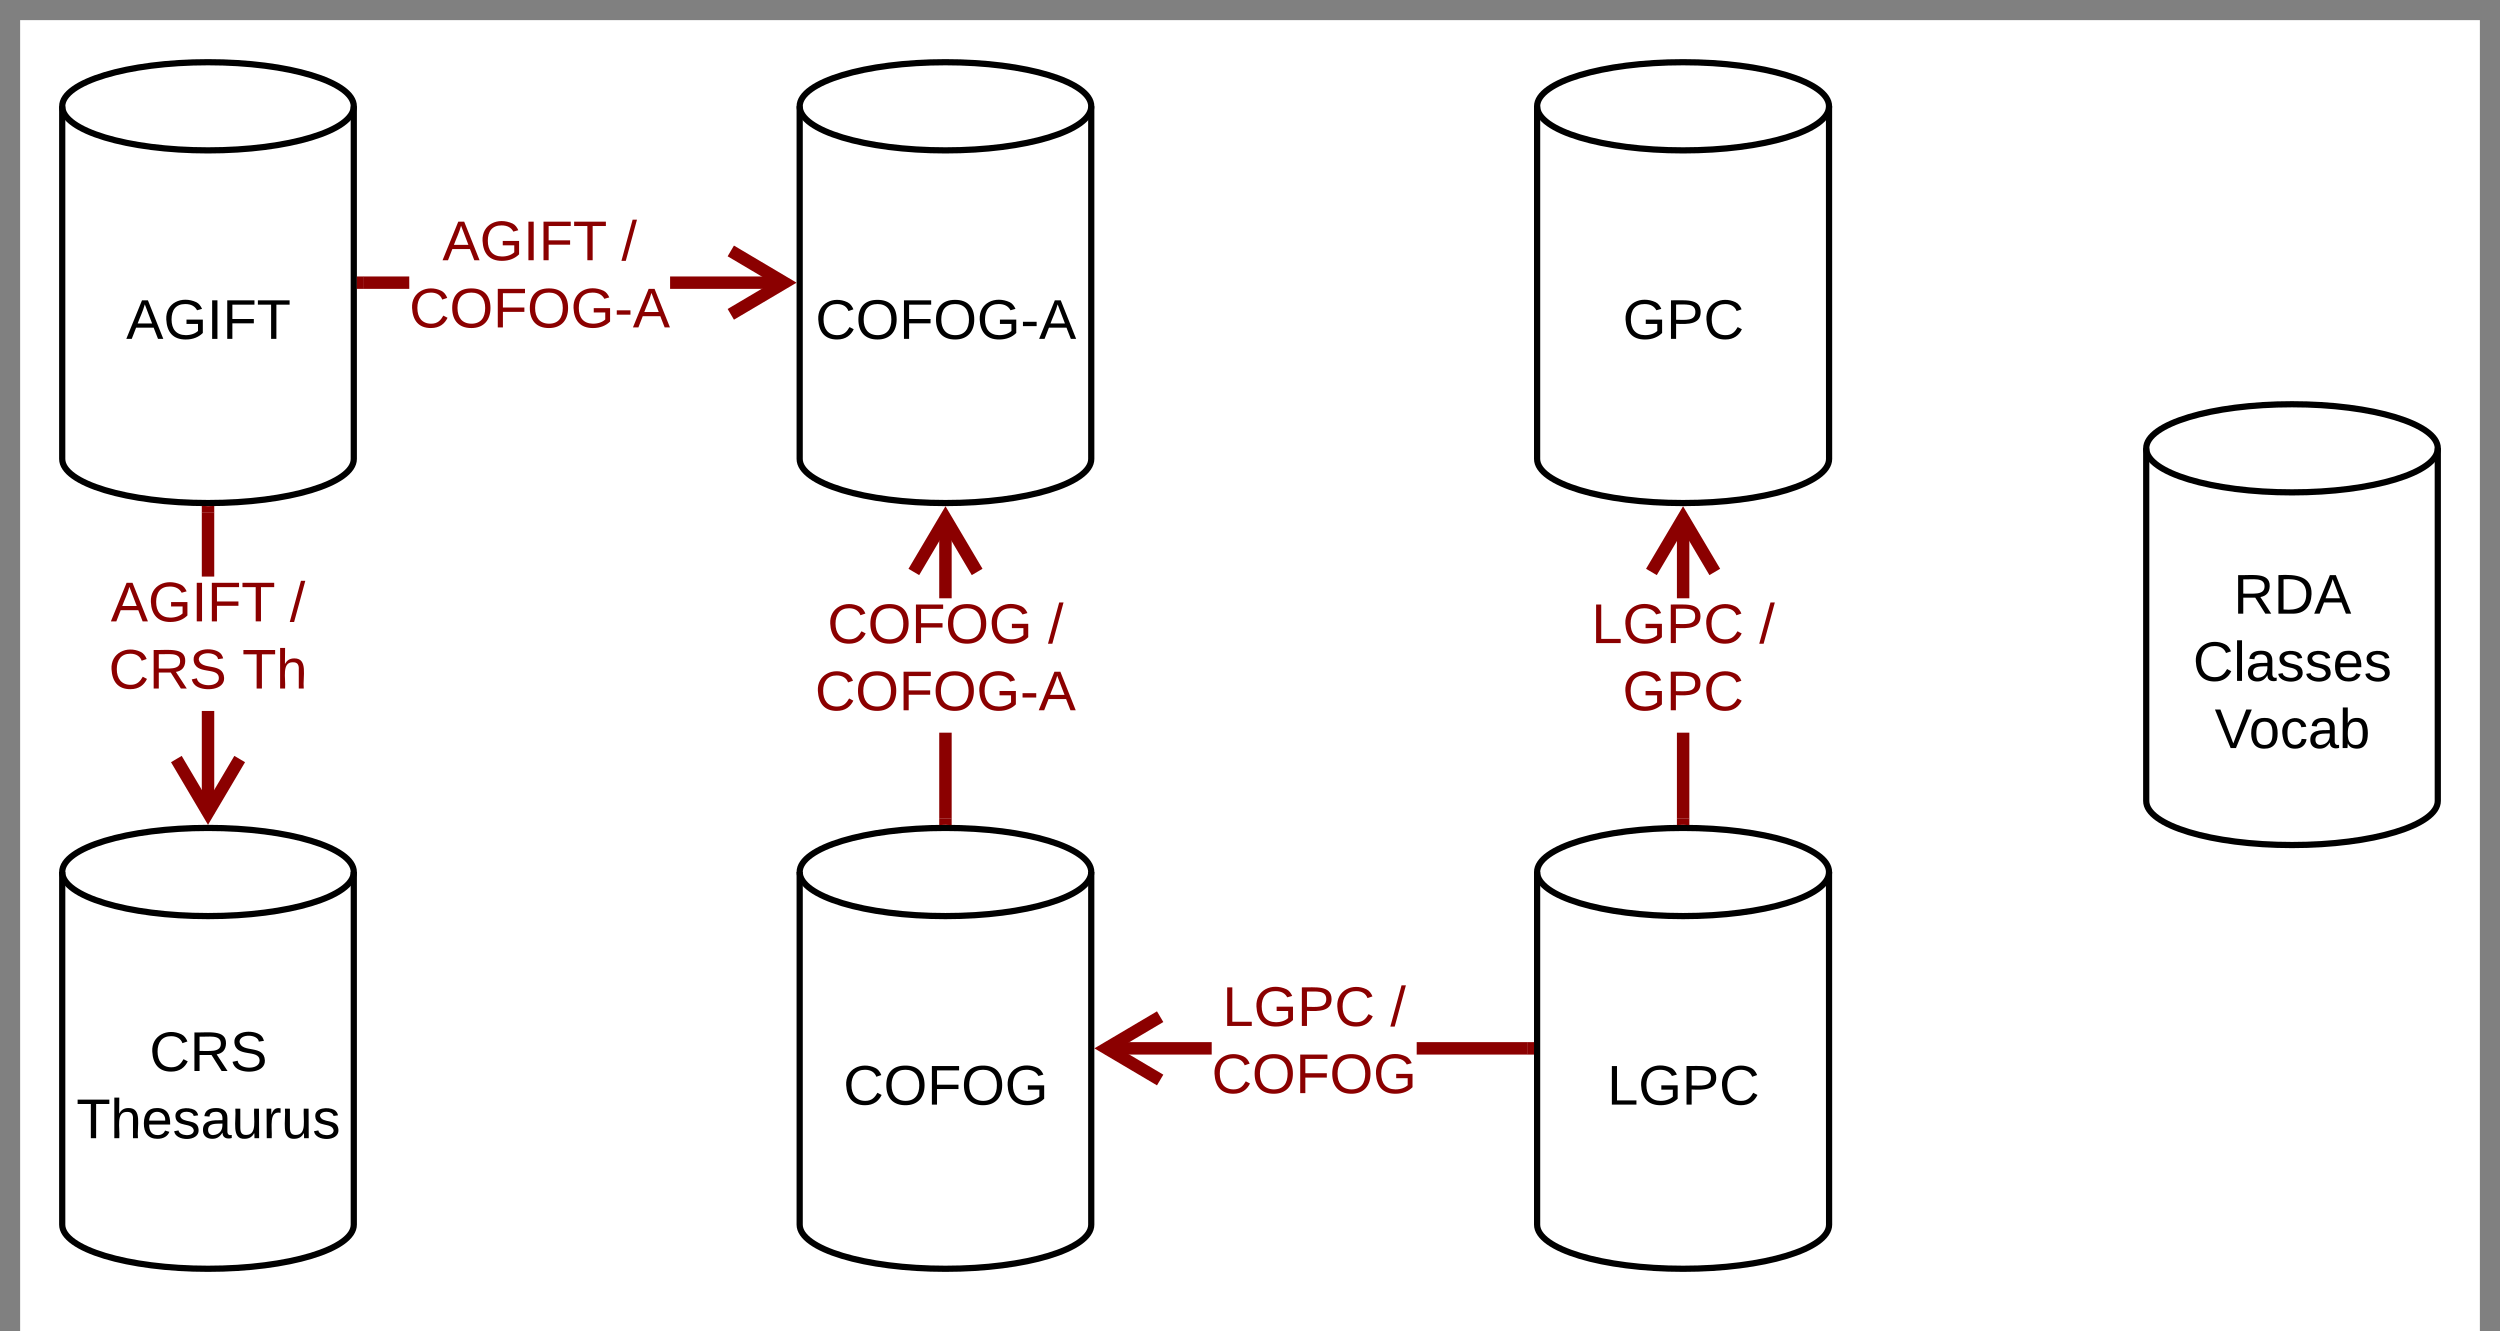 <svg xmlns="http://www.w3.org/2000/svg" xmlns:xlink="http://www.w3.org/1999/xlink" xmlns:lucid="lucid" width="803.67" height="427.87"><rect width="100%" height="100%" fill="#808080" stroke="none"/><g transform="translate(6.472 6.472)" lucid:page-tab-id="42ovC5lgukWn"><path d="M0 0h790.73v559.4H0z" fill="#fff"/><path d="M107.26 141.07c0 7.83-20.98 14.17-46.86 14.17-25.9 0-46.87-6.34-46.87-14.17V27.7c0-7.83 20.98-14.17 46.87-14.17 25.88 0 46.86 6.34 46.86 14.17z" stroke="#000" stroke-width="2" fill="#fff"/><path d="M107.26 27.7c0 7.83-20.98 14.17-46.86 14.17-25.9 0-46.87-6.34-46.87-14.17" stroke="#000" stroke-width="2" fill="none"/><use xlink:href="#a" transform="matrix(1,0,0,1,18.528,46.871) translate(15.55 55.6)"/><path d="M344.33 141.07c0 7.83-20.98 14.17-46.87 14.17-25.88 0-46.86-6.34-46.86-14.17V27.7c0-7.83 20.98-14.17 46.86-14.17 25.9 0 46.87 6.34 46.87 14.17z" stroke="#000" stroke-width="2" fill="#fff"/><path d="M344.33 27.7c0 7.83-20.98 14.17-46.87 14.17-25.88 0-46.86-6.34-46.86-14.17" stroke="#000" stroke-width="2" fill="none"/><use xlink:href="#b" transform="matrix(1,0,0,1,255.597,46.871) translate(0.075 55.6)"/><path d="M344.33 387.22c0 7.83-20.98 14.18-46.87 14.18-25.88 0-46.86-6.35-46.86-14.18V273.85c0-7.82 20.98-14.17 46.86-14.17 25.9 0 46.87 6.35 46.87 14.17z" stroke="#000" stroke-width="2" fill="#fff"/><path d="M344.33 273.85c0 7.83-20.98 14.17-46.87 14.17-25.88 0-46.86-6.34-46.86-14.17" stroke="#000" stroke-width="2" fill="none"/><use xlink:href="#c" transform="matrix(1,0,0,1,255.597,293.024) translate(9.05 55.6)"/><path d="M107.26 387.22c0 7.83-20.98 14.18-46.86 14.18-25.9 0-46.87-6.35-46.87-14.18V273.85c0-7.82 20.98-14.17 46.87-14.17 25.88 0 46.86 6.35 46.86 14.17z" stroke="#000" stroke-width="2" fill="#fff"/><path d="M107.26 273.85c0 7.83-20.98 14.17-46.86 14.17-25.9 0-46.87-6.34-46.87-14.17" stroke="#000" stroke-width="2" fill="none"/><use xlink:href="#d" transform="matrix(1,0,0,1,18.528,293.024) translate(23.05 44.8)"/><use xlink:href="#e" transform="matrix(1,0,0,1,18.528,293.024) translate(-0.45 66.4)"/><path d="M125.1 86.4h-14.84v-4h14.83zm120.86 0h-37.02v-4h37.02z" fill="#8b0000"/><path d="M110.32 86.4h-2.06v-4h2.06zM249.6 84.4l-20.13 11.9-2.03-3.45 14.3-8.46-14.3-8.47 2.03-3.45z" fill="#8b0000"/><use xlink:href="#f" transform="matrix(1,0,0,1,125.093,62.786) translate(10.655 14.4)"/><use xlink:href="#g" transform="matrix(1,0,0,1,125.093,62.786) translate(68.205 14.4)"/><use xlink:href="#h" transform="matrix(1,0,0,1,125.093,62.786) translate(0.005 36)"/><path d="M299.46 256.68h-4v-27.62h4zm0-70.82h-4v-25.98h4z" fill="#8b0000"/><path d="M299.46 258.78l-2-.1-2 .08v-2.13h4zM309.37 176.37l-3.45 2.04-8.46-14.3-8.45 14.3-3.44-2.03 11.9-20.12z" fill="#8b0000"/><use xlink:href="#i" transform="matrix(1,0,0,1,255.54,185.862) translate(3.98 14.4)"/><use xlink:href="#j" transform="matrix(1,0,0,1,255.54,185.862) translate(74.88 14.4)"/><use xlink:href="#h" transform="matrix(1,0,0,1,255.54,185.862) translate(0.005 36)"/><path d="M62.4 255.04h-4v-32.96h4zm0-76.16h-4v-20.64h4z" fill="#8b0000"/><path d="M60.4 156.25l2-.08v2.13h-4v-2.16zM60.4 250.82l8.46-14.3 3.44 2.03-11.9 20.13-11.9-20.13 3.44-2.03z" fill="#8b0000"/><use xlink:href="#f" transform="matrix(1,0,0,1,28.471,178.878) translate(0.655 14.4)"/><use xlink:href="#g" transform="matrix(1,0,0,1,28.471,178.878) translate(58.205 14.4)"/><use xlink:href="#k" transform="matrix(1,0,0,1,28.471,178.878) translate(0.005 36)"/><use xlink:href="#l" transform="matrix(1,0,0,1,28.471,178.878) translate(42.905 36)"/><path d="M581.52 387.22c0 7.83-21 14.18-46.93 14.18-25.92 0-46.93-6.35-46.93-14.18V273.85c0-7.82 21-14.17 46.92-14.17 25.9 0 46.92 6.35 46.92 14.17z" stroke="#000" stroke-width="2" fill="#fff"/><path d="M581.52 273.85c0 7.83-21 14.17-46.93 14.17-25.92 0-46.93-6.34-46.93-14.17" stroke="#000" stroke-width="2" fill="none"/><use xlink:href="#m" transform="matrix(1,0,0,1,492.666,293.024) translate(17.525 55.6)"/><path d="M383.05 332.54h-34.08v-4h34.08zm101.62 0h-35.72v-4h35.72z" fill="#8b0000"/><path d="M486.67 332.54h-2.06v-4h2.07zM367.5 322.08l-14.3 8.46 14.3 8.46-2.04 3.44-20.13-11.9 20.13-11.9z" fill="#8b0000"/><use xlink:href="#n" transform="matrix(1,0,0,1,383.049,308.938) translate(3.48 14.4)"/><use xlink:href="#j" transform="matrix(1,0,0,1,383.049,308.938) translate(57.43 14.4)"/><use xlink:href="#o" transform="matrix(1,0,0,1,383.049,308.938) translate(0.005 36)"/><path d="M581.52 141.07c0 7.83-21 14.17-46.93 14.17-25.92 0-46.93-6.34-46.93-14.17V27.7c0-7.83 21-14.17 46.92-14.17 25.9 0 46.92 6.34 46.92 14.17z" stroke="#000" stroke-width="2" fill="#fff"/><path d="M581.52 27.7c0 7.83-21 14.17-46.93 14.17-25.92 0-46.93-6.34-46.93-14.17" stroke="#000" stroke-width="2" fill="none"/><g><use xlink:href="#p" transform="matrix(1,0,0,1,492.666,46.871) translate(22.525 55.6)"/></g><path d="M536.6 256.68h-4v-27.62h4zm0-70.82h-4v-25.98h4z" fill="#8b0000"/><path d="M536.6 258.78l-2-.1-2 .08v-2.13h4zM546.5 176.37l-3.45 2.04-8.46-14.3-8.46 14.3-3.45-2.03 11.9-20.12z" fill="#8b0000"/><g><use xlink:href="#n" transform="matrix(1,0,0,1,505.12,185.862) translate(0.005 14.4)"/><use xlink:href="#j" transform="matrix(1,0,0,1,505.12,185.862) translate(53.955 14.4)"/><use xlink:href="#q" transform="matrix(1,0,0,1,505.12,185.862) translate(10.005 36)"/></g><path d="M777.2 251c0 7.84-20.98 14.18-46.87 14.18-25.88 0-46.86-6.34-46.86-14.17V137.65c0-7.83 20.98-14.17 46.86-14.17 25.9 0 46.87 6.34 46.87 14.17z" stroke="#000" stroke-width="2" fill="#fff"/><path d="M777.2 137.64c0 7.82-20.98 14.17-46.87 14.17-25.88 0-46.86-6.34-46.86-14.16" stroke="#000" stroke-width="2" fill="none"/><g><use xlink:href="#r" transform="matrix(1,0,0,1,688.466,156.81) translate(23.05 34)"/><use xlink:href="#s" transform="matrix(1,0,0,1,688.466,156.81) translate(10.05 55.6)"/><use xlink:href="#t" transform="matrix(1,0,0,1,688.466,156.81) translate(17 77.2)"/></g><defs><path d="M205 0l-28-72H64L36 0H1l101-248h38L239 0h-34zm-38-99l-47-123c-12 45-31 82-46 123h93" id="u"/><path d="M143 4C61 4 22-44 18-125c-5-107 100-154 193-111 17 8 29 25 37 43l-32 9c-13-25-37-40-76-40-61 0-88 39-88 99 0 61 29 100 91 101 35 0 62-11 79-27v-45h-74v-28h105v86C228-13 192 4 143 4" id="v"/><path d="M33 0v-248h34V0H33" id="w"/><path d="M63-220v92h138v28H63V0H30v-248h175v28H63" id="x"/><path d="M127-220V0H93v-220H8v-28h204v28h-85" id="y"/><g id="a"><use transform="matrix(0.05,0,0,0.05,0,0)" xlink:href="#u"/><use transform="matrix(0.05,0,0,0.05,12,0)" xlink:href="#v"/><use transform="matrix(0.05,0,0,0.05,26,0)" xlink:href="#w"/><use transform="matrix(0.05,0,0,0.05,31,0)" xlink:href="#x"/><use transform="matrix(0.05,0,0,0.05,41.95,0)" xlink:href="#y"/></g><path d="M212-179c-10-28-35-45-73-45-59 0-87 40-87 99 0 60 29 101 89 101 43 0 62-24 78-52l27 14C228-24 195 4 139 4 59 4 22-46 18-125c-6-104 99-153 187-111 19 9 31 26 39 46" id="z"/><path d="M140-251c81 0 123 46 123 126C263-46 219 4 140 4 59 4 17-45 17-125s42-126 123-126zm0 227c63 0 89-41 89-101s-29-99-89-99c-61 0-89 39-89 99S79-25 140-24" id="A"/><path d="M16-82v-28h88v28H16" id="B"/><g id="b"><use transform="matrix(0.05,0,0,0.05,0,0)" xlink:href="#z"/><use transform="matrix(0.05,0,0,0.05,12.95,0)" xlink:href="#A"/><use transform="matrix(0.05,0,0,0.05,26.95,0)" xlink:href="#x"/><use transform="matrix(0.05,0,0,0.05,37.9,0)" xlink:href="#A"/><use transform="matrix(0.05,0,0,0.05,51.9,0)" xlink:href="#v"/><use transform="matrix(0.05,0,0,0.05,65.9,0)" xlink:href="#B"/><use transform="matrix(0.05,0,0,0.05,71.85,0)" xlink:href="#u"/></g><g id="c"><use transform="matrix(0.05,0,0,0.05,0,0)" xlink:href="#z"/><use transform="matrix(0.05,0,0,0.05,12.95,0)" xlink:href="#A"/><use transform="matrix(0.05,0,0,0.05,26.95,0)" xlink:href="#x"/><use transform="matrix(0.05,0,0,0.05,37.9,0)" xlink:href="#A"/><use transform="matrix(0.05,0,0,0.05,51.9,0)" xlink:href="#v"/></g><path d="M233-177c-1 41-23 64-60 70L243 0h-38l-65-103H63V0H30v-248c88 3 205-21 203 71zM63-129c60-2 137 13 137-47 0-61-80-42-137-45v92" id="C"/><path d="M185-189c-5-48-123-54-124 2 14 75 158 14 163 119 3 78-121 87-175 55-17-10-28-26-33-46l33-7c5 56 141 63 141-1 0-78-155-14-162-118-5-82 145-84 179-34 5 7 8 16 11 25" id="D"/><g id="d"><use transform="matrix(0.05,0,0,0.05,0,0)" xlink:href="#z"/><use transform="matrix(0.05,0,0,0.05,12.95,0)" xlink:href="#C"/><use transform="matrix(0.05,0,0,0.05,25.9,0)" xlink:href="#D"/></g><path d="M106-169C34-169 62-67 57 0H25v-261h32l-1 103c12-21 28-36 61-36 89 0 53 116 60 194h-32v-121c2-32-8-49-39-48" id="E"/><path d="M100-194c63 0 86 42 84 106H49c0 40 14 67 53 68 26 1 43-12 49-29l28 8c-11 28-37 45-77 45C44 4 14-33 15-96c1-61 26-98 85-98zm52 81c6-60-76-77-97-28-3 7-6 17-6 28h103" id="F"/><path d="M135-143c-3-34-86-38-87 0 15 53 115 12 119 90S17 21 10-45l28-5c4 36 97 45 98 0-10-56-113-15-118-90-4-57 82-63 122-42 12 7 21 19 24 35" id="G"/><path d="M141-36C126-15 110 5 73 4 37 3 15-17 15-53c-1-64 63-63 125-63 3-35-9-54-41-54-24 1-41 7-42 31l-33-3c5-37 33-52 76-52 45 0 72 20 72 64v82c-1 20 7 32 28 27v20c-31 9-61-2-59-35zM48-53c0 20 12 33 32 33 41-3 63-29 60-74-43 2-92-5-92 41" id="H"/><path d="M84 4C-5 8 30-112 23-190h32v120c0 31 7 50 39 49 72-2 45-101 50-169h31l1 190h-30c-1-10 1-25-2-33-11 22-28 36-60 37" id="I"/><path d="M114-163C36-179 61-72 57 0H25l-1-190h30c1 12-1 29 2 39 6-27 23-49 58-41v29" id="J"/><g id="e"><use transform="matrix(0.05,0,0,0.05,0,0)" xlink:href="#y"/><use transform="matrix(0.05,0,0,0.05,10.95,0)" xlink:href="#E"/><use transform="matrix(0.05,0,0,0.05,20.95,0)" xlink:href="#F"/><use transform="matrix(0.05,0,0,0.05,30.95,0)" xlink:href="#G"/><use transform="matrix(0.05,0,0,0.05,39.95,0)" xlink:href="#H"/><use transform="matrix(0.05,0,0,0.05,49.95,0)" xlink:href="#I"/><use transform="matrix(0.05,0,0,0.05,59.95,0)" xlink:href="#J"/><use transform="matrix(0.05,0,0,0.05,65.9,0)" xlink:href="#I"/><use transform="matrix(0.05,0,0,0.05,75.9,0)" xlink:href="#G"/></g><path fill="#8b0000" d="M205 0l-28-72H64L36 0H1l101-248h38L239 0h-34zm-38-99l-47-123c-12 45-31 82-46 123h93" id="K"/><path fill="#8b0000" d="M143 4C61 4 22-44 18-125c-5-107 100-154 193-111 17 8 29 25 37 43l-32 9c-13-25-37-40-76-40-61 0-88 39-88 99 0 61 29 100 91 101 35 0 62-11 79-27v-45h-74v-28h105v86C228-13 192 4 143 4" id="L"/><path fill="#8b0000" d="M33 0v-248h34V0H33" id="M"/><path fill="#8b0000" d="M63-220v92h138v28H63V0H30v-248h175v28H63" id="N"/><path fill="#8b0000" d="M127-220V0H93v-220H8v-28h204v28h-85" id="O"/><g id="f"><use transform="matrix(0.05,0,0,0.05,0,0)" xlink:href="#K"/><use transform="matrix(0.05,0,0,0.05,12,0)" xlink:href="#L"/><use transform="matrix(0.05,0,0,0.05,26,0)" xlink:href="#M"/><use transform="matrix(0.05,0,0,0.05,31,0)" xlink:href="#N"/><use transform="matrix(0.05,0,0,0.05,41.95,0)" xlink:href="#O"/></g><path fill="#8b0000" d="M0 4l72-265h28L28 4H0" id="P"/><use transform="matrix(0.05,0,0,0.05,0,0)" xlink:href="#P" id="g"/><path fill="#8b0000" d="M212-179c-10-28-35-45-73-45-59 0-87 40-87 99 0 60 29 101 89 101 43 0 62-24 78-52l27 14C228-24 195 4 139 4 59 4 22-46 18-125c-6-104 99-153 187-111 19 9 31 26 39 46" id="Q"/><path fill="#8b0000" d="M140-251c81 0 123 46 123 126C263-46 219 4 140 4 59 4 17-45 17-125s42-126 123-126zm0 227c63 0 89-41 89-101s-29-99-89-99c-61 0-89 39-89 99S79-25 140-24" id="R"/><path fill="#8b0000" d="M16-82v-28h88v28H16" id="S"/><g id="h"><use transform="matrix(0.05,0,0,0.05,0,0)" xlink:href="#Q"/><use transform="matrix(0.05,0,0,0.05,12.95,0)" xlink:href="#R"/><use transform="matrix(0.05,0,0,0.05,26.95,0)" xlink:href="#N"/><use transform="matrix(0.05,0,0,0.05,37.9,0)" xlink:href="#R"/><use transform="matrix(0.05,0,0,0.05,51.9,0)" xlink:href="#L"/><use transform="matrix(0.05,0,0,0.05,65.9,0)" xlink:href="#S"/><use transform="matrix(0.05,0,0,0.05,71.85,0)" xlink:href="#K"/></g><g id="i"><use transform="matrix(0.05,0,0,0.05,0,0)" xlink:href="#Q"/><use transform="matrix(0.05,0,0,0.05,12.95,0)" xlink:href="#R"/><use transform="matrix(0.05,0,0,0.05,26.95,0)" xlink:href="#N"/><use transform="matrix(0.05,0,0,0.05,37.9,0)" xlink:href="#R"/><use transform="matrix(0.05,0,0,0.05,51.9,0)" xlink:href="#L"/></g><use transform="matrix(0.05,0,0,0.05,0,0)" xlink:href="#P" id="j"/><path fill="#8b0000" d="M233-177c-1 41-23 64-60 70L243 0h-38l-65-103H63V0H30v-248c88 3 205-21 203 71zM63-129c60-2 137 13 137-47 0-61-80-42-137-45v92" id="T"/><path fill="#8b0000" d="M185-189c-5-48-123-54-124 2 14 75 158 14 163 119 3 78-121 87-175 55-17-10-28-26-33-46l33-7c5 56 141 63 141-1 0-78-155-14-162-118-5-82 145-84 179-34 5 7 8 16 11 25" id="U"/><g id="k"><use transform="matrix(0.05,0,0,0.05,0,0)" xlink:href="#Q"/><use transform="matrix(0.05,0,0,0.05,12.95,0)" xlink:href="#T"/><use transform="matrix(0.05,0,0,0.05,25.9,0)" xlink:href="#U"/></g><path fill="#8b0000" d="M106-169C34-169 62-67 57 0H25v-261h32l-1 103c12-21 28-36 61-36 89 0 53 116 60 194h-32v-121c2-32-8-49-39-48" id="V"/><g id="l"><use transform="matrix(0.05,0,0,0.05,0,0)" xlink:href="#O"/><use transform="matrix(0.05,0,0,0.05,10.95,0)" xlink:href="#V"/></g><path d="M30 0v-248h33v221h125V0H30" id="W"/><path d="M30-248c87 1 191-15 191 75 0 78-77 80-158 76V0H30v-248zm33 125c57 0 124 11 124-50 0-59-68-47-124-48v98" id="X"/><g id="m"><use transform="matrix(0.05,0,0,0.05,0,0)" xlink:href="#W"/><use transform="matrix(0.05,0,0,0.05,10,0)" xlink:href="#v"/><use transform="matrix(0.05,0,0,0.05,24,0)" xlink:href="#X"/><use transform="matrix(0.05,0,0,0.05,36,0)" xlink:href="#z"/></g><path fill="#8b0000" d="M30 0v-248h33v221h125V0H30" id="Y"/><path fill="#8b0000" d="M30-248c87 1 191-15 191 75 0 78-77 80-158 76V0H30v-248zm33 125c57 0 124 11 124-50 0-59-68-47-124-48v98" id="Z"/><g id="n"><use transform="matrix(0.05,0,0,0.05,0,0)" xlink:href="#Y"/><use transform="matrix(0.05,0,0,0.05,10,0)" xlink:href="#L"/><use transform="matrix(0.05,0,0,0.05,24,0)" xlink:href="#Z"/><use transform="matrix(0.05,0,0,0.05,36,0)" xlink:href="#Q"/></g><g id="o"><use transform="matrix(0.05,0,0,0.05,0,0)" xlink:href="#Q"/><use transform="matrix(0.05,0,0,0.05,12.95,0)" xlink:href="#R"/><use transform="matrix(0.05,0,0,0.05,26.95,0)" xlink:href="#N"/><use transform="matrix(0.05,0,0,0.05,37.9,0)" xlink:href="#R"/><use transform="matrix(0.05,0,0,0.05,51.9,0)" xlink:href="#L"/></g><g id="p"><use transform="matrix(0.05,0,0,0.05,0,0)" xlink:href="#v"/><use transform="matrix(0.05,0,0,0.05,14,0)" xlink:href="#X"/><use transform="matrix(0.05,0,0,0.05,26,0)" xlink:href="#z"/></g><g id="q"><use transform="matrix(0.05,0,0,0.05,0,0)" xlink:href="#L"/><use transform="matrix(0.05,0,0,0.05,14,0)" xlink:href="#Z"/><use transform="matrix(0.05,0,0,0.05,26,0)" xlink:href="#Q"/></g><path d="M30-248c118-7 216 8 213 122C240-48 200 0 122 0H30v-248zM63-27c89 8 146-16 146-99s-60-101-146-95v194" id="aa"/><g id="r"><use transform="matrix(0.05,0,0,0.05,0,0)" xlink:href="#C"/><use transform="matrix(0.05,0,0,0.05,12.95,0)" xlink:href="#aa"/><use transform="matrix(0.05,0,0,0.05,25.9,0)" xlink:href="#u"/></g><path d="M24 0v-261h32V0H24" id="ab"/><g id="s"><use transform="matrix(0.05,0,0,0.05,0,0)" xlink:href="#z"/><use transform="matrix(0.05,0,0,0.05,12.95,0)" xlink:href="#ab"/><use transform="matrix(0.05,0,0,0.05,16.9,0)" xlink:href="#H"/><use transform="matrix(0.05,0,0,0.05,26.9,0)" xlink:href="#G"/><use transform="matrix(0.05,0,0,0.05,35.9,0)" xlink:href="#G"/><use transform="matrix(0.05,0,0,0.05,44.9,0)" xlink:href="#F"/><use transform="matrix(0.05,0,0,0.05,54.9,0)" xlink:href="#G"/></g><path d="M137 0h-34L2-248h35l83 218 83-218h36" id="ac"/><path d="M100-194c62-1 85 37 85 99 1 63-27 99-86 99S16-35 15-95c0-66 28-99 85-99zM99-20c44 1 53-31 53-75 0-43-8-75-51-75s-53 32-53 75 10 74 51 75" id="ad"/><path d="M96-169c-40 0-48 33-48 73s9 75 48 75c24 0 41-14 43-38l32 2c-6 37-31 61-74 61-59 0-76-41-82-99-10-93 101-131 147-64 4 7 5 14 7 22l-32 3c-4-21-16-35-41-35" id="ae"/><path d="M115-194c53 0 69 39 70 98 0 66-23 100-70 100C84 3 66-7 56-30L54 0H23l1-261h32v101c10-23 28-34 59-34zm-8 174c40 0 45-34 45-75 0-40-5-75-45-74-42 0-51 32-51 76 0 43 10 73 51 73" id="af"/><g id="t"><use transform="matrix(0.05,0,0,0.05,0,0)" xlink:href="#ac"/><use transform="matrix(0.05,0,0,0.05,11,0)" xlink:href="#ad"/><use transform="matrix(0.05,0,0,0.05,21,0)" xlink:href="#ae"/><use transform="matrix(0.05,0,0,0.05,30,0)" xlink:href="#H"/><use transform="matrix(0.05,0,0,0.05,40,0)" xlink:href="#af"/></g></defs></g></svg>